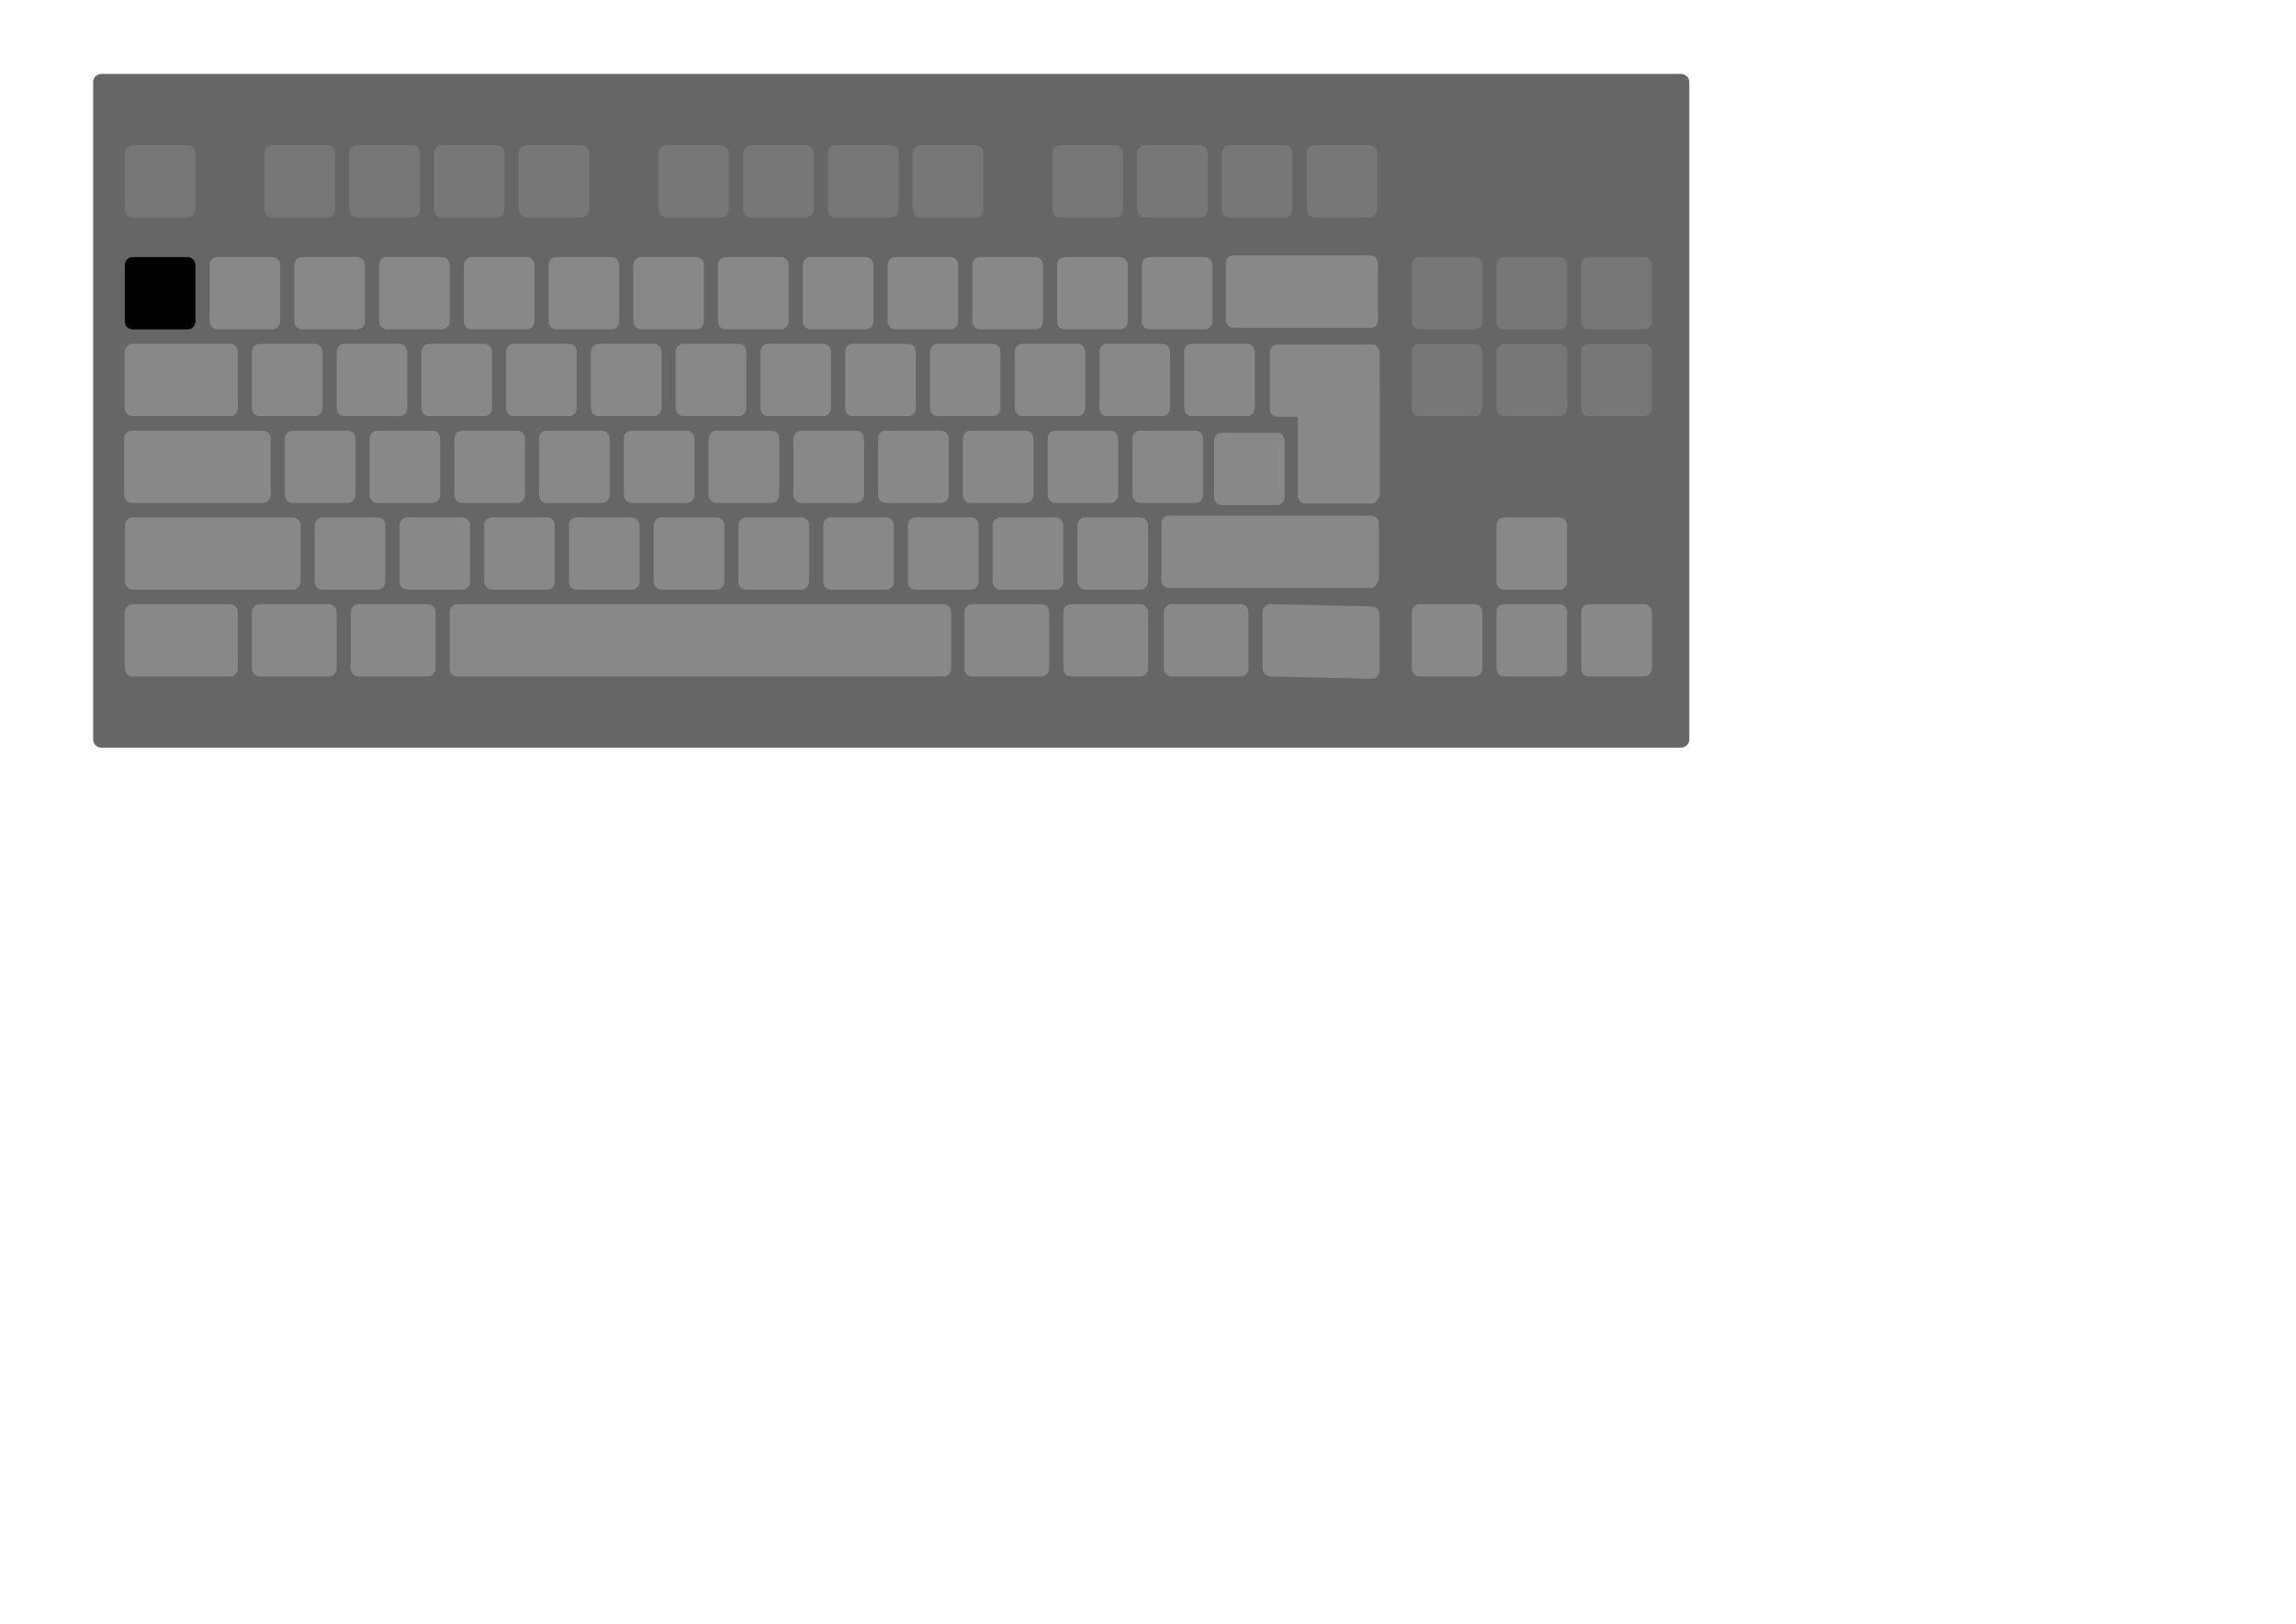 <?xml version="1.0" encoding="UTF-8" standalone="no"?>
<!-- Created with Inkscape (http://www.inkscape.org/) -->

<svg
   xmlns:dc="http://purl.org/dc/elements/1.1/"
   xmlns:cc="http://creativecommons.org/ns#"
   xmlns:rdf="http://www.w3.org/1999/02/22-rdf-syntax-ns#"
   xmlns:svg="http://www.w3.org/2000/svg"
   xmlns="http://www.w3.org/2000/svg"
   xmlns:sodipodi="http://sodipodi.sourceforge.net/DTD/sodipodi-0.dtd"
   xmlns:inkscape="http://www.inkscape.org/namespaces/inkscape"
   width="1052.362"
   height="744.094"
   id="svg2"
   version="1.1"
   inkscape:version="0.91 r13725"
   sodipodi:docname="Keyboard-Layout-A.svg"
   style="display:inline">
  <defs
     id="defs23822" />
  <sodipodi:namedview
     id="base"
     pagecolor="#ffffff"
     bordercolor="#666666"
     borderopacity="1.0"
     inkscape:pageopacity="0.0"
     inkscape:pageshadow="2"
     inkscape:zoom="0.87492245"
     inkscape:cx="254.50002"
     inkscape:cy="514.5777"
     inkscape:document-units="px"
     inkscape:current-layer="layer2"
     showgrid="false"
     inkscape:snap-bbox="true"
     inkscape:snap-nodes="false"
     inkscape:snap-global="false"
     showguides="true"
     inkscape:window-width="1366"
     inkscape:window-height="705"
     inkscape:window-x="-4"
     inkscape:window-y="-4"
     inkscape:window-maximized="1"
     inkscape:guide-bbox="true"
     inkscape:snap-to-guides="true"
     borderlayer="true"
     inkscape:snap-grids="false">
    <inkscape:grid
       empopacity="0.251"
       empcolor="#a500ff"
       spacingy="0.5px"
       spacingx="0.5px"
       snapvisiblegridlinesonly="true"
       enabled="true"
       visible="true"
       empspacing="2"
       id="grid2997"
       type="xygrid" />
    <sodipodi:guide
       position="817.415,274.357"
       orientation="1,0"
       id="guide21084" />
    <sodipodi:guide
       position="18.385,432.749"
       orientation="1,0"
       id="guide21365" />
    <sodipodi:guide
       position="632.628,514.903"
       orientation="1,0"
       id="guide23658" />
    <sodipodi:guide
       position="790.927,587.481"
       orientation="0,1"
       id="guide23660" />
  </sodipodi:namedview>
  <title
     id="title6676">Inkscape Keyboard Layout</title>
  <g
     style="display:inline"
     inkscape:label="Keyboard cut out"
     id="layer2"
     inkscape:groupmode="layer">
    <path
       style="color:#000000;display:inline;overflow:visible;visibility:visible;fill:#666666;fill-opacity:1;fill-rule:nonzero;stroke:none;stroke-width:1;marker:none;enable-background:accumulate"
       d="m 46.576,33.884 c -2.145,0 -3.865,1.642 -3.865,3.682 l 0,301.382 c 0,2.04 1.72,3.682 3.865,3.682 l 723.824,0 c 2.145,0 3.865,-1.642 3.865,-3.682 l 0,-301.382 c 0,-2.04 -1.72,-3.682 -3.865,-3.682 z"
       id="path19506"
       inkscape:connector-curvature="0" />
    <path
       style="color:#000000;display:inline;overflow:visible;visibility:visible;fill:#888888;fill-opacity:1;fill-rule:nonzero;stroke:none;stroke-width:1;marker:none;enable-background:accumulate"
       d="m 497.444,237.103 25.178,0 c 1.993,0 3.597,1.642 3.597,3.682 l 0,25.773 c 0,2.04 -1.604,3.682 -3.597,3.682 l -25.178,0 c -1.993,0 -3.597,-1.642 -3.597,-3.682 l 0,-25.773 c 0,-2.04 1.604,-3.682 3.597,-3.682 z"
       id="path21796"
       inkscape:connector-curvature="0" />
    <path
       style="color:#000000;display:inline;overflow:visible;visibility:visible;fill:#888888;fill-opacity:1;fill-rule:nonzero;stroke:none;stroke-width:1;marker:none;enable-background:accumulate"
       d="m 458.597,237.103 25.178,0 c 1.993,0 3.597,1.642 3.597,3.682 l 0,25.773 c 0,2.04 -1.604,3.682 -3.597,3.682 l -25.178,0 c -1.993,0 -3.597,-1.642 -3.597,-3.682 l 0,-25.773 c 0,-2.04 1.604,-3.682 3.597,-3.682 z"
       id="path21794"
       inkscape:connector-curvature="0" />
    <path
       style="color:#000000;display:inline;overflow:visible;visibility:visible;fill:#888888;fill-opacity:1;fill-rule:nonzero;stroke:none;stroke-width:1;marker:none;enable-background:accumulate"
       d="m 419.751,237.103 25.178,0 c 1.993,0 3.597,1.642 3.597,3.682 l 0,25.773 c 0,2.04 -1.604,3.682 -3.597,3.682 l -25.178,0 c -2.158,5.4e-4 -3.597,-1.472 -3.597,-3.682 l 0,-25.773 c -3e-5,-2.209 1.439,-3.681 3.597,-3.682 z"
       id="path21792"
       inkscape:connector-curvature="0" />
    <path
       style="color:#000000;display:inline;overflow:visible;visibility:visible;fill:#888888;fill-opacity:1;fill-rule:nonzero;stroke:none;stroke-width:1;marker:none;enable-background:accumulate"
       d="m 380.905,237.103 25.178,0 c 1.993,0 3.597,1.642 3.597,3.682 l 0,25.773 c 0,2.04 -1.604,3.682 -3.597,3.682 l -25.178,0 c -1.993,0 -3.597,-1.642 -3.597,-3.682 l 0,-25.773 c 0,-2.04 1.604,-3.682 3.597,-3.682 z"
       id="path21790"
       inkscape:connector-curvature="0" />
    <path
       style="color:#000000;display:inline;overflow:visible;visibility:visible;fill:#888888;fill-opacity:1;fill-rule:nonzero;stroke:none;stroke-width:1;marker:none;enable-background:accumulate"
       d="m 342.058,237.103 25.178,0 c 1.993,0 3.597,1.642 3.597,3.682 l 0,25.773 c 0,2.04 -1.604,3.682 -3.597,3.682 l -25.178,0 c -1.993,0 -3.597,-1.642 -3.597,-3.682 l 0,-25.773 c 0,-2.04 1.604,-3.682 3.597,-3.682 z"
       id="path21788"
       inkscape:connector-curvature="0" />
    <path
       style="color:#000000;display:inline;overflow:visible;visibility:visible;fill:#888888;fill-opacity:1;fill-rule:nonzero;stroke:none;stroke-width:1;marker:none;enable-background:accumulate"
       d="m 303.212,237.103 25.178,0 c 1.993,0 3.597,1.642 3.597,3.682 l 0,25.773 c 0,2.04 -1.604,3.682 -3.597,3.682 l -25.178,0 c -1.993,0 -3.597,-1.642 -3.597,-3.682 l 0,-25.773 c 0,-2.04 1.604,-3.682 3.597,-3.682 z"
       id="path21786"
       inkscape:connector-curvature="0" />
    <path
       style="color:#000000;display:inline;overflow:visible;visibility:visible;fill:#888888;fill-opacity:1;fill-rule:nonzero;stroke:none;stroke-width:1;marker:none;enable-background:accumulate"
       d="m 264.366,237.103 25.178,0 c 1.993,0 3.597,1.642 3.597,3.682 l 0,25.773 c 0,2.04 -1.604,3.682 -3.597,3.682 l -25.178,0 c -2.158,5.4e-4 -3.597,-1.472 -3.597,-3.682 l 0,-25.773 c -4e-5,-2.209 1.439,-3.681 3.597,-3.682 z"
       id="path21784"
       inkscape:connector-curvature="0" />
    <path
       style="color:#000000;display:inline;overflow:visible;visibility:visible;fill:#888888;fill-opacity:1;fill-rule:nonzero;stroke:none;stroke-width:1;marker:none;enable-background:accumulate"
       d="m 186.673,237.103 25.178,0 c 1.993,0 3.597,1.642 3.597,3.682 l 0,25.773 c 0,2.04 -1.604,3.682 -3.597,3.682 l -25.178,0 c -1.993,0 -3.597,-1.642 -3.597,-3.682 l 0,-25.773 c 0,-2.04 1.604,-3.682 3.597,-3.682 z"
       id="path21782"
       inkscape:connector-curvature="0" />
    <path
       style="color:#000000;display:inline;overflow:visible;visibility:visible;fill:#888888;fill-opacity:1;fill-rule:nonzero;stroke:none;stroke-width:1;marker:none;enable-background:accumulate"
       d="m 147.827,237.103 25.178,0 c 1.993,0 3.597,1.642 3.597,3.682 l 0,25.773 c 0,2.04 -1.604,3.682 -3.597,3.682 l -25.178,0 c -1.993,0 -3.597,-1.642 -3.597,-3.682 l 0,-25.773 c 0,-2.04 1.604,-3.682 3.597,-3.682 z"
       id="path21780"
       inkscape:connector-curvature="0" />
    <path
       style="color:#000000;display:inline;overflow:visible;visibility:visible;fill:#888888;fill-opacity:1;fill-rule:nonzero;stroke:none;stroke-width:1;marker:none;enable-background:accumulate"
       d="m 60.884,237.103 73.274,0 c 1.993,0 3.597,1.642 3.597,3.682 l 0,25.773 c 0,2.04 -1.604,3.682 -3.597,3.682 l -73.274,0 c -1.993,0 -3.597,-1.642 -3.597,-3.682 l 0,-25.773 c 0,-2.04 1.604,-3.682 3.597,-3.682 z"
       id="kbd_shift_left"
       inkscape:connector-curvature="0"
       inkscape:label="#path21778" />
    <path
       style="color:#000000;display:inline;overflow:visible;visibility:visible;fill:#888888;fill-opacity:1;fill-rule:nonzero;stroke:none;stroke-width:1;marker:none;enable-background:accumulate"
       d="m 225.519,237.103 25.178,0 c 1.993,0 3.597,1.642 3.597,3.682 l 0,25.773 c 0,2.04 -1.604,3.682 -3.597,3.682 l -25.178,0 c -1.993,0 -3.597,-1.642 -3.597,-3.682 l 0,-25.773 c 0,-2.04 1.604,-3.682 3.597,-3.682 z"
       id="path21776"
       inkscape:connector-curvature="0" />
    <path
       style="color:#000000;display:inline;overflow:visible;visibility:visible;fill:#888888;fill-opacity:1;fill-rule:nonzero;stroke:none;stroke-width:1;marker:none;enable-background:accumulate"
       d="m 522.622,197.34 25.178,0 c 1.993,0 3.597,1.642 3.597,3.682 l 0,25.773 c 0,2.04 -1.604,3.682 -3.597,3.682 l -25.178,0 c -1.993,0 -3.597,-1.642 -3.597,-3.682 l 0,-25.773 c 0,-2.04 1.604,-3.682 3.597,-3.682 z"
       id="path21772"
       inkscape:connector-curvature="0" />
    <path
       style="color:#000000;display:inline;overflow:visible;visibility:visible;fill:#888888;fill-opacity:1;fill-rule:nonzero;stroke:none;stroke-width:1;marker:none;enable-background:accumulate"
       d="m 483.776,197.34 25.178,0 c 1.993,0 3.597,1.642 3.597,3.682 l 0,25.773 c 0,2.04 -1.604,3.682 -3.597,3.682 l -25.178,0 c -1.993,0 -3.597,-1.642 -3.597,-3.682 l 0,-25.773 c 0,-2.04 1.604,-3.682 3.597,-3.682 z"
       id="path21770"
       inkscape:connector-curvature="0" />
    <path
       style="color:#000000;display:inline;overflow:visible;visibility:visible;fill:#888888;fill-opacity:1;fill-rule:nonzero;stroke:none;stroke-width:1;marker:none;enable-background:accumulate"
       d="m 444.929,197.34 25.178,0 c 1.993,0 3.597,1.642 3.597,3.682 l 0,25.773 c 0,2.04 -1.604,3.682 -3.597,3.682 l -25.178,0 c -1.993,0 -3.597,-1.642 -3.597,-3.682 l 0,-25.773 c 0,-2.04 1.604,-3.682 3.597,-3.682 z"
       id="path21768"
       inkscape:connector-curvature="0" />
    <path
       style="color:#000000;display:inline;overflow:visible;visibility:visible;fill:#888888;fill-opacity:1;fill-rule:nonzero;stroke:none;stroke-width:1;marker:none;enable-background:accumulate"
       d="m 406.083,197.34 25.178,0 c 1.993,0 3.597,1.642 3.597,3.682 l 0,25.773 c 0,2.04 -1.604,3.682 -3.597,3.682 l -25.178,0 c -2.158,5.3e-4 -3.597,-1.472 -3.597,-3.682 l 0,-25.773 c -3e-5,-2.209 1.439,-3.681 3.597,-3.682 z"
       id="path21766"
       inkscape:connector-curvature="0" />
    <path
       style="color:#000000;display:inline;overflow:visible;visibility:visible;fill:#888888;fill-opacity:1;fill-rule:nonzero;stroke:none;stroke-width:1;marker:none;enable-background:accumulate"
       d="m 367.237,197.34 25.178,0 c 1.993,0 3.597,1.642 3.597,3.682 l 0,25.773 c 0,2.04 -1.604,3.682 -3.597,3.682 l -25.178,0 c -1.993,0 -3.597,-1.642 -3.597,-3.682 l 0,-25.773 c 0,-2.04 1.604,-3.682 3.597,-3.682 z"
       id="path21764"
       inkscape:connector-curvature="0" />
    <path
       style="color:#000000;display:inline;overflow:visible;visibility:visible;fill:#888888;fill-opacity:1;fill-rule:nonzero;stroke:none;stroke-width:1;marker:none;enable-background:accumulate"
       d="m 328.39,197.34 25.178,0 c 1.993,0 3.597,1.642 3.597,3.682 l 0,25.773 c 0,2.04 -1.604,3.682 -3.597,3.682 l -25.178,0 c -1.993,0 -3.597,-1.642 -3.597,-3.682 l 0,-25.773 c 0,-2.04 1.604,-3.682 3.597,-3.682 z"
       id="path21762"
       inkscape:connector-curvature="0" />
    <path
       style="color:#000000;display:inline;overflow:visible;visibility:visible;fill:#888888;fill-opacity:1;fill-rule:nonzero;stroke:none;stroke-width:1;marker:none;enable-background:accumulate"
       d="m 289.544,197.34 25.178,0 c 1.993,0 3.597,1.642 3.597,3.682 l 0,25.773 c 0,2.04 -1.604,3.682 -3.597,3.682 l -25.178,0 c -1.993,0 -3.597,-1.642 -3.597,-3.682 l 0,-25.773 c 0,-2.04 1.604,-3.682 3.597,-3.682 z"
       id="path21760"
       inkscape:connector-curvature="0" />
    <path
       style="color:#000000;display:inline;overflow:visible;visibility:visible;fill:#888888;fill-opacity:1;fill-rule:nonzero;stroke:none;stroke-width:1;marker:none;enable-background:accumulate"
       d="m 250.697,197.34 25.178,0 c 1.993,0 3.597,1.642 3.597,3.682 l 0,25.773 c 0,2.04 -1.604,3.682 -3.597,3.682 l -25.178,0 c -2.158,5.3e-4 -3.597,-1.472 -3.597,-3.682 l 0,-25.773 c 0,-2.209 1.439,-3.681 3.597,-3.682 z"
       id="path21758"
       inkscape:connector-curvature="0" />
    <path
       style="color:#000000;display:inline;overflow:visible;visibility:visible;fill:#888888;fill-opacity:1;fill-rule:nonzero;stroke:none;stroke-width:1;marker:none;enable-background:accumulate"
       d="m 211.851,197.34 25.178,0 c 1.993,0 3.597,1.642 3.597,3.682 l 0,25.773 c 0,2.04 -1.604,3.682 -3.597,3.682 l -25.178,0 c -1.993,0 -3.597,-1.642 -3.597,-3.682 l 0,-25.773 c 0,-2.04 1.604,-3.682 3.597,-3.682 z"
       id="path21756"
       inkscape:connector-curvature="0" />
    <path
       style="color:#000000;display:inline;overflow:visible;visibility:visible;fill:#888888;fill-opacity:1;fill-rule:nonzero;stroke:none;stroke-width:1;marker:none;enable-background:accumulate"
       d="m 173.005,197.34 25.178,0 c 1.993,0 3.597,1.642 3.597,3.682 l 0,25.773 c 0,2.04 -1.604,3.682 -3.597,3.682 l -25.178,0 c -1.993,0 -3.597,-1.642 -3.597,-3.682 l 0,-25.773 c 0,-2.04 1.604,-3.682 3.597,-3.682 z"
       id="path21754"
       inkscape:connector-curvature="0" />
    <path
       style="color:#000000;display:inline;overflow:visible;visibility:visible;fill:#888888;fill-opacity:1;fill-rule:nonzero;stroke:none;stroke-width:1;marker:none;enable-background:accumulate"
       d="m 134.158,197.34 25.178,0 c 1.993,0 3.597,1.642 3.597,3.682 l 0,25.773 c 0,2.04 -1.604,3.682 -3.597,3.682 l -25.178,0 c -1.993,0 -3.597,-1.642 -3.597,-3.682 l 0,-25.773 c 0,-2.04 1.604,-3.682 3.597,-3.682 z"
       id="path21752"
       inkscape:connector-curvature="0" />
    <path
       style="color:#000000;display:inline;overflow:visible;visibility:visible;fill:#888888;fill-opacity:1;fill-rule:nonzero;stroke:none;stroke-width:1;marker:none;enable-background:accumulate"
       d="m 60.535,197.34 59.955,0 c 1.993,0 3.597,1.642 3.597,3.682 l 0,25.773 c 0,2.04 -1.604,3.682 -3.597,3.682 l -59.955,0 c -1.993,0 -3.597,-1.642 -3.597,-3.682 l 0,-25.773 c 0,-2.04 1.604,-3.682 3.597,-3.682 z"
       id="path21750"
       inkscape:connector-curvature="0" />
    <path
       style="color:#000000;display:inline;overflow:visible;visibility:visible;fill:#777777;fill-opacity:1;fill-rule:nonzero;stroke:none;stroke-width:1;marker:none;enable-background:accumulate"
       d="m 60.782,66.543 25.178,0 c 1.993,0 3.597,1.642 3.597,3.682 l 0,25.773 c 0,2.04 -1.604,3.682 -3.597,3.682 l -25.178,0 c -1.993,0 -3.597,-1.642 -3.597,-3.682 l 0,-25.773 c 0,-2.04 1.604,-3.682 3.597,-3.682 z"
       id="path21748"
       inkscape:connector-curvature="0" />
    <path
       style="color:#000000;display:inline;overflow:visible;visibility:visible;fill:#777777;fill-opacity:1;fill-rule:nonzero;stroke:none;stroke-width:1;marker:none;enable-background:accumulate"
       d="m 602.473,66.543 25.178,0 c 1.993,0 3.597,1.642 3.597,3.682 l 0,25.773 c 0,2.04 -1.604,3.682 -3.597,3.682 l -25.178,0 c -2.128,-0.139 -3.446,-1.638 -3.597,-3.682 l 0,-25.773 c 0.127,-2.187 1.613,-3.533 3.597,-3.682 z"
       id="path21746"
       inkscape:connector-curvature="0" />
    <path
       style="color:#000000;display:inline;overflow:visible;visibility:visible;fill:#777777;fill-opacity:1;fill-rule:nonzero;stroke:none;stroke-width:1;marker:none;enable-background:accumulate"
       d="m 563.626,66.543 25.178,0 c 1.993,0 3.597,1.642 3.597,3.682 l 0,25.773 c 0,2.04 -1.604,3.682 -3.597,3.682 l -25.178,0 c -1.993,0 -3.597,-1.642 -3.597,-3.682 l 0,-25.773 c 0,-2.04 1.604,-3.682 3.597,-3.682 z"
       id="path21744"
       inkscape:connector-curvature="0" />
    <path
       style="color:#000000;display:inline;overflow:visible;visibility:visible;fill:#777777;fill-opacity:1;fill-rule:nonzero;stroke:none;stroke-width:1;marker:none;enable-background:accumulate"
       d="m 524.78,66.543 25.178,0 c 1.993,0 3.597,1.642 3.597,3.682 l 0,25.773 c 0,2.04 -1.604,3.682 -3.597,3.682 l -25.178,0 c -1.993,0 -3.597,-1.642 -3.597,-3.682 l 0,-25.773 c 0,-2.04 1.604,-3.682 3.597,-3.682 z"
       id="path21742"
       inkscape:connector-curvature="0" />
    <path
       style="color:#000000;display:inline;overflow:visible;visibility:visible;fill:#777777;fill-opacity:1;fill-rule:nonzero;stroke:none;stroke-width:1;marker:none;enable-background:accumulate"
       d="m 485.934,66.543 25.178,0 c 1.993,0 3.597,1.642 3.597,3.682 l 0,25.773 c 0,2.04 -1.604,3.682 -3.597,3.682 l -25.178,0 c -1.993,0 -3.597,-1.642 -3.597,-3.682 l 0,-25.773 c 0,-2.04 1.604,-3.682 3.597,-3.682 z"
       id="path21740"
       inkscape:connector-curvature="0" />
    <path
       style="color:#000000;display:inline;overflow:visible;visibility:visible;fill:#777777;fill-opacity:1;fill-rule:nonzero;stroke:none;stroke-width:1;marker:none;enable-background:accumulate"
       d="m 421.909,66.543 25.178,0 c 1.993,0 3.597,1.642 3.597,3.682 l 0,25.773 c 0,2.04 -1.604,3.682 -3.597,3.682 l -25.178,0 c -1.993,0 -3.597,-1.642 -3.597,-3.682 l 0,-25.773 c 0,-2.04 1.604,-3.682 3.597,-3.682 z"
       id="path21738"
       inkscape:connector-curvature="0" />
    <path
       style="color:#000000;display:inline;overflow:visible;visibility:visible;fill:#777777;fill-opacity:1;fill-rule:nonzero;stroke:none;stroke-width:1;marker:none;enable-background:accumulate"
       d="m 383.063,66.543 25.178,0 c 1.993,0 3.597,1.642 3.597,3.682 l 0,25.773 c 0,2.04 -1.604,3.682 -3.597,3.682 l -25.178,0 c -1.993,0 -3.597,-1.642 -3.597,-3.682 l 0,-25.773 c 0,-2.04 1.604,-3.682 3.597,-3.682 z"
       id="path21736"
       inkscape:connector-curvature="0" />
    <path
       style="color:#000000;display:inline;overflow:visible;visibility:visible;fill:#777777;fill-opacity:1;fill-rule:nonzero;stroke:none;stroke-width:1;marker:none;enable-background:accumulate"
       d="m 344.216,66.543 25.178,0 c 1.993,0 3.597,1.642 3.597,3.682 l 0,25.773 c 0,2.04 -1.604,3.682 -3.597,3.682 l -25.178,0 c -1.993,0 -3.597,-1.642 -3.597,-3.682 l 0,-25.773 c 0,-2.04 1.604,-3.682 3.597,-3.682 z"
       id="path21734"
       inkscape:connector-curvature="0" />
    <path
       style="color:#000000;display:inline;overflow:visible;visibility:visible;fill:#777777;fill-opacity:1;fill-rule:nonzero;stroke:none;stroke-width:1;marker:none;enable-background:accumulate"
       d="m 305.37,66.543 25.178,0 c 1.993,0 3.597,1.642 3.597,3.682 l 0,25.773 c 0,2.04 -1.604,3.682 -3.597,3.682 l -25.178,0 c -1.993,0 -3.597,-1.642 -3.597,-3.682 l 0,-25.773 c 0,-2.04 1.604,-3.682 3.597,-3.682 z"
       id="path21732"
       inkscape:connector-curvature="0" />
    <path
       style="color:#000000;display:inline;overflow:visible;visibility:visible;fill:#777777;fill-opacity:1;fill-rule:nonzero;stroke:none;stroke-width:1;marker:none;enable-background:accumulate"
       d="m 241.346,66.543 25.178,0 c 1.993,0 3.597,1.642 3.597,3.682 l 0,25.773 c 0,2.04 -1.604,3.682 -3.597,3.682 l -25.178,0 c -1.993,0 -3.597,-1.642 -3.597,-3.682 l 0,-25.773 c 0,-2.04 1.604,-3.682 3.597,-3.682 z"
       id="path21730"
       inkscape:connector-curvature="0" />
    <path
       style="color:#000000;display:inline;overflow:visible;visibility:visible;fill:#777777;fill-opacity:1;fill-rule:nonzero;stroke:none;stroke-width:1;marker:none;enable-background:accumulate"
       d="m 202.499,66.543 25.178,0 c 1.993,0 3.597,1.642 3.597,3.682 l 0,25.773 c 0,2.04 -1.604,3.682 -3.597,3.682 l -25.178,0 c -1.993,0 -3.597,-1.642 -3.597,-3.682 l 0,-25.773 c 0,-2.04 1.604,-3.682 3.597,-3.682 z"
       id="path21728"
       inkscape:connector-curvature="0" />
    <path
       style="color:#000000;display:inline;overflow:visible;visibility:visible;fill:#777777;fill-opacity:1;fill-rule:nonzero;stroke:none;stroke-width:1;marker:none;enable-background:accumulate"
       d="m 163.653,66.543 25.178,0 c 1.993,0 3.597,1.642 3.597,3.682 l 0,25.773 c 0,2.04 -1.604,3.682 -3.597,3.682 l -25.178,0 c -1.993,0 -3.597,-1.642 -3.597,-3.682 l 0,-25.773 c 0,-2.04 1.604,-3.682 3.597,-3.682 z"
       id="path21726"
       inkscape:connector-curvature="0" />
    <path
       style="color:#000000;display:inline;overflow:visible;visibility:visible;fill:#777777;fill-opacity:1;fill-rule:nonzero;stroke:none;stroke-width:1;marker:none;enable-background:accumulate"
       d="m 124.807,66.543 25.178,0 c 1.993,0 3.597,1.642 3.597,3.682 l 0,25.773 c 0,2.04 -1.604,3.682 -3.597,3.682 l -25.178,0 c -1.993,0 -3.597,-1.642 -3.597,-3.682 l 0,-25.773 c 0,-2.04 1.604,-3.682 3.597,-3.682 z"
       id="path21724"
       inkscape:connector-curvature="0" />
    <path
       style="color:#000000;display:inline;overflow:visible;visibility:visible;fill:#888888;fill-opacity:1;fill-rule:nonzero;stroke:none;stroke-width:1;marker:none;enable-background:accumulate"
       d="m 728.364,276.866 25.178,0 c 1.993,0 3.597,1.642 3.597,3.682 l 0,25.773 c 0,2.04 -1.604,3.682 -3.597,3.682 l -25.178,0 c -2.158,5.5e-4 -3.597,-1.472 -3.597,-3.682 l 0,-25.773 c 0,-2.209 1.439,-3.681 3.597,-3.682 z"
       id="path21722"
       inkscape:connector-curvature="0" />
    <path
       style="color:#000000;display:inline;overflow:visible;visibility:visible;fill:#888888;fill-opacity:1;fill-rule:nonzero;stroke:none;stroke-width:1;marker:none;enable-background:accumulate"
       d="m 689.517,276.866 25.178,0 c 1.993,0 3.597,1.642 3.597,3.682 l 0,25.773 c 0,2.04 -1.604,3.682 -3.597,3.682 l -25.178,0 c -2.158,5.5e-4 -3.597,-1.472 -3.597,-3.682 l 0,-25.773 c -3e-5,-2.209 1.439,-3.681 3.597,-3.682 z"
       id="path21720"
       inkscape:connector-curvature="0" />
    <path
       style="color:#000000;display:inline;overflow:visible;visibility:visible;fill:#888888;fill-opacity:1;fill-rule:nonzero;stroke:none;stroke-width:1;marker:none;enable-background:accumulate"
       d="m 650.671,276.866 25.178,0 c 1.993,0 3.597,1.642 3.597,3.682 l 0,25.773 c 0,2.04 -1.604,3.682 -3.597,3.682 l -25.178,0 c -1.993,0 -3.597,-1.642 -3.597,-3.682 l 0,-25.773 c 0,-2.04 1.604,-3.682 3.597,-3.682 z"
       id="path21718"
       inkscape:connector-curvature="0" />
    <path
       style="color:#000000;display:inline;overflow:visible;visibility:visible;fill:#888888;fill-opacity:1;fill-rule:nonzero;stroke:none;stroke-width:1;marker:none;enable-background:accumulate"
       d="m 582.33,276.866 46.359,1.041 c 1.992,0.045 3.597,1.642 3.597,3.682 l 0,25.773 c 0,2.04 -1.605,3.727 -3.597,3.682 l -46.359,-1.041 c -1.992,-0.045 -3.597,-1.642 -3.597,-3.682 l 0,-25.773 c 0,-2.04 1.605,-3.727 3.597,-3.682 z"
       id="path21716"
       inkscape:connector-curvature="0" />
    <path
       style="color:#000000;display:inline;overflow:visible;visibility:visible;fill:#888888;fill-opacity:1;fill-rule:nonzero;stroke:none;stroke-width:1;marker:none;enable-background:accumulate"
       d="m 537.009,276.866 31.653,0 c 1.993,0 3.597,1.642 3.597,3.682 l 0,25.773 c 0,2.04 -1.604,3.682 -3.597,3.682 l -31.653,0 c -1.993,0 -3.597,-1.642 -3.597,-3.682 l 0,-25.773 c 0,-2.04 1.604,-3.682 3.597,-3.682 z"
       id="path21714"
       inkscape:connector-curvature="0" />
    <path
       style="color:#000000;display:inline;overflow:visible;visibility:visible;fill:#888888;fill-opacity:1;fill-rule:nonzero;stroke:none;stroke-width:1;marker:none;enable-background:accumulate"
       d="m 490.969,276.866 31.653,0 c 1.993,0 3.597,1.642 3.597,3.682 l 0,25.773 c 0,2.04 -1.604,3.682 -3.597,3.682 l -31.653,0 c -1.993,0 -3.597,-1.642 -3.597,-3.682 l 0,-25.773 c 0,-2.04 1.604,-3.682 3.597,-3.682 z"
       id="path21712"
       inkscape:connector-curvature="0" />
    <path
       style="color:#000000;display:inline;overflow:visible;visibility:visible;fill:#888888;fill-opacity:1;fill-rule:nonzero;stroke:none;stroke-width:1;marker:none;enable-background:accumulate"
       d="m 445.649,276.866 31.653,0 c 1.993,0 3.597,1.642 3.597,3.682 l 0,25.773 c 0,2.04 -1.604,3.682 -3.597,3.682 l -31.653,0 c -1.993,0 -3.597,-1.642 -3.597,-3.682 l 0,-25.773 c 0,-2.04 1.604,-3.682 3.597,-3.682 z"
       id="path21710"
       inkscape:connector-curvature="0" />
    <path
       style="color:#000000;display:inline;overflow:visible;visibility:visible;fill:#888888;fill-opacity:1;fill-rule:nonzero;stroke:none;stroke-width:1;marker:none;enable-background:accumulate"
       d="m 209.693,276.866 222.694,0 c 1.993,0 3.597,1.642 3.597,3.682 l 0,25.773 c 0,2.04 -1.604,3.682 -3.597,3.682 l -222.694,0 c -1.993,0 -3.597,-1.642 -3.597,-3.682 l 0,-25.773 c 0,-2.04 1.604,-3.682 3.597,-3.682 z"
       id="path21708"
       inkscape:connector-curvature="0" />
    <path
       style="color:#000000;display:inline;overflow:visible;visibility:visible;fill:#888888;fill-opacity:1;fill-rule:nonzero;stroke:none;stroke-width:1;marker:none;enable-background:accumulate"
       d="m 164.372,276.866 31.653,0 c 1.993,0 3.597,1.642 3.597,3.682 l 0,25.773 c 0,2.04 -1.604,3.682 -3.597,3.682 l -31.653,0 c -1.993,0 -3.597,-1.642 -3.597,-3.682 l 0,-25.773 c 0,-2.04 1.604,-3.682 3.597,-3.682 z"
       id="path21706"
       inkscape:connector-curvature="0" />
    <path
       style="color:#000000;display:inline;overflow:visible;visibility:visible;fill:#888888;fill-opacity:1;fill-rule:nonzero;stroke:none;stroke-width:1;marker:none;enable-background:accumulate"
       d="m 119.052,276.866 31.653,0 c 1.993,0 3.597,1.642 3.597,3.682 l 0,25.773 c 0,2.04 -1.604,3.682 -3.597,3.682 l -31.653,0 c -1.993,0 -3.597,-1.642 -3.597,-3.682 l 0,-25.773 c 0,-2.04 1.604,-3.682 3.597,-3.682 z"
       id="path21704"
       inkscape:connector-curvature="0" />
    <path
       style="color:#000000;display:inline;overflow:visible;visibility:visible;fill:#888888;fill-opacity:1;fill-rule:nonzero;stroke:none;stroke-width:1;marker:none;enable-background:accumulate"
       d="m 60.782,276.866 44.601,0 c 1.993,0 3.597,1.642 3.597,3.682 l 0,25.773 c 0,2.04 -1.604,3.682 -3.597,3.682 l -44.601,0 c -1.993,0 -3.597,-1.642 -3.597,-3.682 l 0,-25.773 c 0,-2.04 1.604,-3.682 3.597,-3.682 z"
       id="path21702"
       inkscape:connector-curvature="0" />
    <path
       style="color:#000000;display:inline;overflow:visible;visibility:visible;fill:#888888;fill-opacity:1;fill-rule:nonzero;stroke:none;stroke-width:1;marker:none;enable-background:accumulate"
       d="m 689.517,237.103 25.178,0 c 1.993,0 3.597,1.642 3.597,3.682 l 0,25.773 c 0,2.04 -1.604,3.682 -3.597,3.682 l -25.178,0 c -2.158,5.4e-4 -3.597,-1.472 -3.597,-3.682 l 0,-25.773 c 0,-2.209 1.439,-3.681 3.597,-3.682 z"
       id="path21700"
       inkscape:connector-curvature="0" />
    <path
       style="color:#000000;display:inline;overflow:visible;visibility:visible;fill:#777777;fill-opacity:1;fill-rule:nonzero;stroke:none;stroke-width:1;marker:none;enable-background:accumulate"
       d="m 728.364,157.576 25.178,0 c 1.993,0 3.597,1.642 3.597,3.682 l 0,25.773 c 0,2.04 -1.604,3.682 -3.597,3.682 l -25.178,0 c -2.158,5.4e-4 -3.597,-1.472 -3.597,-3.682 l 0,-25.773 c 0,-2.209 1.439,-3.681 3.597,-3.682 z"
       id="path21698"
       inkscape:connector-curvature="0" />
    <path
       style="color:#000000;display:inline;overflow:visible;visibility:visible;fill:#777777;fill-opacity:1;fill-rule:nonzero;stroke:none;stroke-width:1;marker:none;enable-background:accumulate"
       d="m 689.517,157.576 25.178,0 c 1.993,0 3.597,1.642 3.597,3.682 l 0,25.773 c 0,2.04 -1.604,3.682 -3.597,3.682 l -25.178,0 c -2.158,5.4e-4 -3.597,-1.472 -3.597,-3.682 l 0,-25.773 c -3e-5,-2.209 2.007,-3.64 3.597,-3.682 z"
       id="path21696"
       inkscape:connector-curvature="0" />
    <path
       style="color:#000000;display:inline;overflow:visible;visibility:visible;fill:#777777;fill-opacity:1;fill-rule:nonzero;stroke:none;stroke-width:1;marker:none;enable-background:accumulate"
       d="m 650.671,157.576 25.178,0 c 1.993,0 3.597,1.642 3.597,3.682 l 0,25.773 c 0,2.04 -1.604,3.682 -3.597,3.682 l -25.178,0 c -1.993,0 -3.597,-1.642 -3.597,-3.682 l 0,-25.773 c 0,-2.04 1.604,-3.682 3.597,-3.682 z"
       id="path21694"
       inkscape:connector-curvature="0" />
    <path
       style="color:#000000;display:inline;overflow:visible;visibility:visible;fill:#888888;fill-opacity:1;fill-rule:nonzero;stroke:none;stroke-width:1;marker:none;enable-background:accumulate"
       d="m 546.361,157.576 25.178,0 c 1.993,0 3.597,1.642 3.597,3.682 l 0,25.773 c 0,2.04 -1.604,3.682 -3.597,3.682 l -25.178,0 c -2.158,5.4e-4 -3.597,-1.472 -3.597,-3.682 l 0,-25.773 c 0,-2.209 1.439,-3.681 3.597,-3.682 z"
       id="path21690"
       inkscape:connector-curvature="0" />
    <path
       style="color:#000000;display:inline;overflow:visible;visibility:visible;fill:#888888;fill-opacity:1;fill-rule:nonzero;stroke:none;stroke-width:1;marker:none;enable-background:accumulate"
       d="m 507.515,157.576 25.178,0 c 1.993,0 3.597,1.642 3.597,3.682 l 0,25.773 c 0,2.04 -1.604,3.682 -3.597,3.682 l -25.178,0 c -1.993,0 -3.597,-1.642 -3.597,-3.682 l 0,-25.773 c 0,-2.04 1.604,-3.682 3.597,-3.682 z"
       id="path21688"
       inkscape:connector-curvature="0" />
    <path
       style="color:#000000;display:inline;overflow:visible;visibility:visible;fill:#888888;fill-opacity:1;fill-rule:nonzero;stroke:none;stroke-width:1;marker:none;enable-background:accumulate"
       d="m 468.669,157.576 25.178,0 c 1.993,0 3.597,1.642 3.597,3.682 l 0,25.773 c 0,2.04 -1.604,3.682 -3.597,3.682 l -25.178,0 c -1.993,0 -3.597,-1.642 -3.597,-3.682 l 0,-25.773 c 0,-2.04 1.604,-3.682 3.597,-3.682 z"
       id="path21686"
       inkscape:connector-curvature="0" />
    <path
       style="color:#000000;display:inline;overflow:visible;visibility:visible;fill:#888888;fill-opacity:1;fill-rule:nonzero;stroke:none;stroke-width:1;marker:none;enable-background:accumulate"
       d="m 429.822,157.576 25.178,0 c 1.993,0 3.597,1.642 3.597,3.682 l 0,25.773 c 0,2.04 -1.604,3.682 -3.597,3.682 l -25.178,0 c -1.993,0 -3.597,-1.642 -3.597,-3.682 l 0,-25.773 c 0,-2.04 1.604,-3.682 3.597,-3.682 z"
       id="path21684"
       inkscape:connector-curvature="0" />
    <path
       style="color:#000000;display:inline;overflow:visible;visibility:visible;fill:#888888;fill-opacity:1;fill-rule:nonzero;stroke:none;stroke-width:1;marker:none;enable-background:accumulate"
       d="m 390.976,157.576 25.178,0 c 1.993,0 3.597,1.642 3.597,3.682 l 0,25.773 c 0,2.04 -1.604,3.682 -3.597,3.682 l -25.178,0 c -2.046,-0.037 -3.597,-1.472 -3.597,-3.682 l 0,-25.773 c -3e-5,-2.209 1.439,-3.681 3.597,-3.682 z"
       id="path21682"
       inkscape:connector-curvature="0" />
    <path
       style="color:#000000;display:inline;overflow:visible;visibility:visible;fill:#888888;fill-opacity:1;fill-rule:nonzero;stroke:none;stroke-width:1;marker:none;enable-background:accumulate"
       d="m 352.13,157.576 25.178,0 c 1.993,0 3.597,1.642 3.597,3.682 l 0,25.773 c 0,2.04 -1.604,3.682 -3.597,3.682 l -25.178,0 c -1.993,0 -3.597,-1.642 -3.597,-3.682 l 0,-25.773 c 0,-2.04 1.604,-3.682 3.597,-3.682 z"
       id="path21680"
       inkscape:connector-curvature="0" />
    <path
       style="color:#000000;display:inline;overflow:visible;visibility:visible;fill:#888888;fill-opacity:1;fill-rule:nonzero;stroke:none;stroke-width:1;marker:none;enable-background:accumulate"
       d="m 313.283,157.576 25.178,0 c 1.993,0 3.597,1.642 3.597,3.682 l 0,25.773 c 0,2.04 -1.604,3.682 -3.597,3.682 l -25.178,0 c -1.993,0 -3.597,-1.642 -3.597,-3.682 l 0,-25.773 c 0,-2.04 1.604,-3.682 3.597,-3.682 z"
       id="path21678"
       inkscape:connector-curvature="0" />
    <path
       style="color:#000000;display:inline;overflow:visible;visibility:visible;fill:#888888;fill-opacity:1;fill-rule:nonzero;stroke:none;stroke-width:1;marker:none;enable-background:accumulate"
       d="m 274.437,157.576 25.178,0 c 1.993,0 3.597,1.642 3.597,3.682 l 0,25.773 c 0,2.04 -1.604,3.682 -3.597,3.682 l -25.178,0 c -1.993,0 -3.597,-1.642 -3.597,-3.682 l 0,-25.773 c 0,-2.04 1.604,-3.682 3.597,-3.682 z"
       id="path21676"
       inkscape:connector-curvature="0" />
    <path
       style="color:#000000;display:inline;overflow:visible;visibility:visible;fill:#888888;fill-opacity:1;fill-rule:nonzero;stroke:none;stroke-width:1;marker:none;enable-background:accumulate"
       d="m 235.591,157.576 25.178,0 c 1.993,0 3.597,1.642 3.597,3.682 l 0,25.773 c 0,2.04 -1.604,3.682 -3.597,3.682 l -25.178,0 c -2.158,5.4e-4 -3.597,-1.472 -3.597,-3.682 l 0,-25.773 c -4e-5,-2.209 1.439,-3.681 3.597,-3.682 z"
       id="path21674"
       inkscape:connector-curvature="0" />
    <path
       style="color:#000000;display:inline;overflow:visible;visibility:visible;fill:#888888;fill-opacity:1;fill-rule:nonzero;stroke:none;stroke-width:1;marker:none;enable-background:accumulate"
       d="m 196.744,157.576 25.178,0 c 1.993,0 3.597,1.642 3.597,3.682 l 0,25.773 c 0,2.04 -1.604,3.682 -3.597,3.682 l -25.178,0 c -1.993,0 -3.597,-1.642 -3.597,-3.682 l 0,-25.773 c 0,-2.04 1.604,-3.682 3.597,-3.682 z"
       id="path21672"
       inkscape:connector-curvature="0" />
    <path
       style="color:#000000;display:inline;overflow:visible;visibility:visible;fill:#888888;fill-opacity:1;fill-rule:nonzero;stroke:none;stroke-width:1;marker:none;enable-background:accumulate"
       d="m 157.898,157.576 25.178,0 c 1.993,0 3.597,1.642 3.597,3.682 l 0,25.773 c 0,2.04 -1.604,3.682 -3.597,3.682 l -25.178,0 c -1.993,0 -3.597,-1.642 -3.597,-3.682 l 0,-25.773 c 0,-2.04 1.604,-3.682 3.597,-3.682 z"
       id="path21670"
       inkscape:connector-curvature="0" />
    <path
       style="color:#000000;display:inline;overflow:visible;visibility:visible;fill:#888888;fill-opacity:1;fill-rule:nonzero;stroke:none;stroke-width:1;marker:none;enable-background:accumulate"
       d="m 119.052,157.576 25.178,0 c 1.993,0 3.597,1.642 3.597,3.682 l 0,25.773 c 0,2.04 -1.604,3.682 -3.597,3.682 l -25.178,0 c -1.993,0 -3.597,-1.642 -3.597,-3.682 l 0,-25.773 c 0,-2.04 1.604,-3.682 3.597,-3.682 z"
       id="path21668"
       inkscape:connector-curvature="0" />
    <path
       style="color:#000000;display:inline;overflow:visible;visibility:visible;fill:#888888;fill-opacity:1;fill-rule:nonzero;stroke:none;stroke-width:1;marker:none;enable-background:accumulate"
       d="m 60.782,157.576 44.601,0 c 1.993,0 3.597,1.642 3.597,3.682 l 0,25.773 c 0,2.04 -1.604,3.682 -3.597,3.682 l -44.601,0 c -1.993,0 -3.597,-1.642 -3.597,-3.682 l 0,-25.773 c 0,-2.04 1.604,-3.682 3.597,-3.682 z"
       id="path21666"
       inkscape:connector-curvature="0" />
    <path
       style="color:#000000;display:inline;overflow:visible;visibility:visible;fill:#777777;fill-opacity:1;fill-rule:nonzero;stroke:none;stroke-width:1;marker:none;enable-background:accumulate"
       d="m 728.364,117.813 25.178,0 c 1.993,0 3.597,1.642 3.597,3.682 l 0,25.773 c 0,2.04 -1.604,3.682 -3.597,3.682 l -25.178,0 c -2.158,5.3e-4 -3.597,-1.472 -3.597,-3.682 l 0,-25.773 c 0,-2.209 1.439,-3.681 3.597,-3.682 z"
       id="path21664"
       inkscape:connector-curvature="0" />
    <path
       style="color:#000000;display:inline;overflow:visible;visibility:visible;fill:#777777;fill-opacity:1;fill-rule:nonzero;stroke:none;stroke-width:1;marker:none;enable-background:accumulate"
       d="m 689.517,117.813 25.178,0 c 1.993,0 3.597,1.642 3.597,3.682 l 0,25.773 c 0,2.04 -1.604,3.682 -3.597,3.682 l -25.178,0 c -2.158,5.3e-4 -3.597,-1.472 -3.597,-3.682 l 0,-25.773 c -3e-5,-2.209 1.439,-3.681 3.597,-3.682 z"
       id="path21662"
       inkscape:connector-curvature="0" />
    <path
       style="color:#000000;display:inline;overflow:visible;visibility:visible;fill:#777777;fill-opacity:1;fill-rule:nonzero;stroke:none;stroke-width:1;marker:none;enable-background:accumulate"
       d="m 650.671,117.813 25.178,0 c 1.993,0 3.597,1.642 3.597,3.682 l 0,25.773 c 0,2.04 -1.604,3.682 -3.597,3.682 l -25.178,0 c -1.993,0 -3.597,-1.642 -3.597,-3.682 l 0,-25.773 c 0,-2.04 1.604,-3.682 3.597,-3.682 z"
       id="path21660"
       inkscape:connector-curvature="0" />
    <path
       style="color:#000000;display:inline;overflow:visible;visibility:visible;fill:#888888;fill-opacity:1;fill-rule:nonzero;stroke:none;stroke-width:1;marker:none;enable-background:accumulate"
       d="m 526.961,117.813 25.178,0 c 1.993,0 3.597,1.642 3.597,3.682 l 0,25.773 c 0,2.04 -1.604,3.682 -3.597,3.682 l -25.178,0 c -2.158,5.3e-4 -3.597,-1.472 -3.597,-3.682 l 0,-25.773 c 0,-2.209 1.439,-3.681 3.597,-3.682 z"
       id="path21656"
       inkscape:connector-curvature="0" />
    <path
       style="color:#000000;display:inline;overflow:visible;visibility:visible;fill:#888888;fill-opacity:1;fill-rule:nonzero;stroke:none;stroke-width:1;marker:none;enable-background:accumulate"
       d="m 488.114,117.813 25.178,0 c 1.993,0 3.597,1.642 3.597,3.682 l 0,25.773 c 0,2.04 -1.604,3.682 -3.597,3.682 l -25.178,0 c -2.158,5.3e-4 -3.597,-1.472 -3.597,-3.682 l 0,-25.773 c -3e-5,-2.209 1.439,-3.681 3.597,-3.682 z"
       id="path21654"
       inkscape:connector-curvature="0" />
    <path
       style="color:#000000;display:inline;overflow:visible;visibility:visible;fill:#888888;fill-opacity:1;fill-rule:nonzero;stroke:none;stroke-width:1;marker:none;enable-background:accumulate"
       d="m 449.268,117.813 25.178,0 c 1.993,0 3.597,1.642 3.597,3.682 l 0,25.773 c 0,2.04 -1.604,3.682 -3.597,3.682 l -25.178,0 c -1.993,0 -3.597,-1.642 -3.597,-3.682 l 0,-25.773 c 0,-2.04 1.604,-3.682 3.597,-3.682 z"
       id="path21652"
       inkscape:connector-curvature="0" />
    <path
       style="color:#000000;display:inline;overflow:visible;visibility:visible;fill:#888888;fill-opacity:1;fill-rule:nonzero;stroke:none;stroke-width:1;marker:none;enable-background:accumulate"
       d="m 410.422,117.813 25.178,0 c 1.993,0 3.597,1.642 3.597,3.682 l 0,25.773 c 0,2.04 -1.604,3.682 -3.597,3.682 l -25.178,0 c -1.993,0 -3.597,-1.642 -3.597,-3.682 l 0,-25.773 c 0,-2.04 1.604,-3.682 3.597,-3.682 z"
       id="path21650"
       inkscape:connector-curvature="0" />
    <path
       style="color:#000000;display:inline;overflow:visible;visibility:visible;fill:#888888;fill-opacity:1;fill-rule:nonzero;stroke:none;stroke-width:1;marker:none;enable-background:accumulate"
       d="m 371.575,117.813 25.178,0 c 1.993,0 3.597,1.642 3.597,3.682 l 0,25.773 c 0,2.04 -1.604,3.682 -3.597,3.682 l -25.178,0 c -1.993,0 -3.597,-1.642 -3.597,-3.682 l 0,-25.773 c 0,-2.04 1.604,-3.682 3.597,-3.682 z"
       id="path21648"
       inkscape:connector-curvature="0" />
    <path
       style="color:#000000;display:inline;overflow:visible;visibility:visible;fill:#888888;fill-opacity:1;fill-rule:nonzero;stroke:none;stroke-width:1;marker:none;enable-background:accumulate"
       d="m 332.729,117.813 25.178,0 c 1.993,0 3.597,1.642 3.597,3.682 l 0,25.773 c 0,2.04 -1.604,3.682 -3.597,3.682 l -25.178,0 c -2.158,5.3e-4 -3.597,-1.472 -3.597,-3.682 l 0,-25.773 c -4e-5,-2.209 1.439,-3.681 3.597,-3.682 z"
       id="path21646"
       inkscape:connector-curvature="0" />
    <path
       style="color:#000000;display:inline;overflow:visible;visibility:visible;fill:#888888;fill-opacity:1;fill-rule:nonzero;stroke:none;stroke-width:1;marker:none;enable-background:accumulate"
       d="m 293.883,117.813 25.178,0 c 1.993,0 3.597,1.642 3.597,3.682 l 0,25.773 c 0,2.04 -1.604,3.682 -3.597,3.682 l -25.178,0 c -1.993,0 -3.597,-1.642 -3.597,-3.682 l 0,-25.773 c 0,-2.04 1.604,-3.682 3.597,-3.682 z"
       id="path21644"
       inkscape:connector-curvature="0" />
    <path
       style="color:#000000;display:inline;overflow:visible;visibility:visible;fill:#888888;fill-opacity:1;fill-rule:nonzero;stroke:none;stroke-width:1;marker:none;enable-background:accumulate"
       d="m 255.036,117.813 25.178,0 c 1.993,0 3.597,1.642 3.597,3.682 l 0,25.773 c 0,2.04 -1.604,3.682 -3.597,3.682 l -25.178,0 c -1.993,0 -3.597,-1.642 -3.597,-3.682 l 0,-25.773 c 0,-2.04 1.604,-3.682 3.597,-3.682 z"
       id="path21642"
       inkscape:connector-curvature="0" />
    <path
       style="color:#000000;display:inline;overflow:visible;visibility:visible;fill:#888888;fill-opacity:1;fill-rule:nonzero;stroke:none;stroke-width:1;marker:none;enable-background:accumulate"
       d="m 216.19,117.813 25.178,0 c 1.993,0 3.597,1.642 3.597,3.682 l 0,25.773 c 0,2.04 -1.604,3.682 -3.597,3.682 l -25.178,0 c -1.993,0 -3.597,-1.642 -3.597,-3.682 l 0,-25.773 c 0,-2.04 1.604,-3.682 3.597,-3.682 z"
       id="path21640"
       inkscape:connector-curvature="0" />
    <path
       style="color:#000000;display:inline;overflow:visible;visibility:visible;fill:#888888;fill-opacity:1;fill-rule:nonzero;stroke:none;stroke-width:1;marker:none;enable-background:accumulate"
       d="m 177.344,117.813 25.178,0 c 1.993,0 3.597,1.642 3.597,3.682 l 0,25.773 c 0,2.04 -1.604,3.682 -3.597,3.682 l -25.178,0 c -2.122,-0.126 -3.445,-1.621 -3.597,-3.682 l 0,-25.773 c -3e-5,-2.209 1.439,-3.681 3.597,-3.682 z"
       id="path21638"
       inkscape:connector-curvature="0" />
    <path
       style="color:#000000;display:inline;overflow:visible;visibility:visible;fill:#888888;fill-opacity:1;fill-rule:nonzero;stroke:none;stroke-width:1;marker:none;enable-background:accumulate"
       d="m 138.497,117.813 25.178,0 c 1.993,0 3.597,1.642 3.597,3.682 l 0,25.773 c 0,2.04 -1.604,3.682 -3.597,3.682 l -25.178,0 c -1.993,0 -3.597,-1.642 -3.597,-3.682 l 0,-25.773 c 0,-2.04 1.604,-3.682 3.597,-3.682 z"
       id="path21636"
       inkscape:connector-curvature="0" />
    <path
       style="color:#000000;display:inline;overflow:visible;visibility:visible;fill:#888888;fill-opacity:1;fill-rule:nonzero;stroke:none;stroke-width:1;marker:none;enable-background:accumulate"
       d="m 99.651,117.813 25.178,0 c 1.993,0 3.597,1.642 3.597,3.682 l 0,25.773 c 0,2.04 -1.604,3.682 -3.597,3.682 l -25.178,0 c -1.993,0 -3.597,-1.642 -3.597,-3.682 l 0,-25.773 c 0,-2.04 1.604,-3.682 3.597,-3.682 z"
       id="path21634"
       inkscape:connector-curvature="0" />
    <path
       style="fill-opacity:1;fill-rule:nonzero;stroke:none;"
       class="down"
       d="m 60.804,117.813 25.178,0 c 1.993,0 3.597,1.642 3.597,3.682 l 0,25.773 c 0,2.04 -1.604,3.682 -3.597,3.682 l -25.178,0 c -1.993,0 -3.597,-1.642 -3.597,-3.682 l 0,-25.773 c 0,-2.04 1.604,-3.682 3.597,-3.682 z"
       id="kbd_tilde"
       inkscape:connector-curvature="0"
       inkscape:label="#path21632" />
  </g>
  <g
     inkscape:groupmode="layer"
     id="layer1"
     inkscape:label="Enter1"
     style="display:none">
    <path
       style="color:#000000;display:inline;overflow:visible;visibility:visible;fill:#888888;fill-opacity:1;fill-rule:nonzero;stroke:none;stroke-width:1;marker:none;enable-background:accumulate"
       d="m 536.29,237.103 92.559,0 c 1.993,0 3.597,1.642 3.597,3.682 l 0,25.773 c 0,0 -1.604,3.682 -3.597,3.682 l -92.559,0 c -1.993,0 -3.597,-1.642 -3.597,-3.682 l 0,-25.773 c 0,-2.04 1.604,-3.682 3.597,-3.682 z"
       id="path21798"
       inkscape:connector-curvature="0" />
    <path
       style="color:#000000;display:inline;overflow:visible;visibility:visible;fill:#888888;fill-opacity:1;fill-rule:nonzero;stroke:none;stroke-width:1;marker:none;enable-background:accumulate"
       d="m 561.468,197.34 66.661,0 c 1.993,0 3.597,1.642 3.597,3.682 l 0,25.773 c 0,0 -1.604,3.682 -3.597,3.682 l -66.661,0 c -1.993,0 -3.597,-1.642 -3.597,-3.682 l 0,-25.773 c 0,-2.04 1.604,-3.682 3.597,-3.682 z"
       id="path21774"
       inkscape:connector-curvature="0" />
    <path
       style="color:#000000;display:inline;overflow:visible;visibility:visible;fill:#888888;fill-opacity:1;fill-rule:nonzero;stroke:none;stroke-width:1;marker:none;enable-background:accumulate"
       d="m 585.208,157.576 43.169,0 c 1.993,0 3.597,1.642 3.597,3.682 l 0,25.773 c 0,2.04 -1.604,3.682 -3.597,3.682 l -43.169,0 c -1.993,0 -3.597,-1.642 -3.597,-3.682 l 0,-25.773 c 0,-2.04 1.604,-3.682 3.597,-3.682 z"
       id="path21692"
       inkscape:connector-curvature="0" />
    <path
       style="color:#000000;display:inline;overflow:visible;visibility:visible;fill:#888888;fill-opacity:1;fill-rule:nonzero;stroke:none;stroke-width:1;marker:none;enable-background:accumulate"
       d="m 565.784,117.813 62.592,0 c 1.993,0 3.597,1.642 3.597,3.682 l 0,25.773 c 0,3.081 -1.604,3.682 -3.597,3.682 l -62.592,0 c -1.993,0 -3.597,-1.642 -3.597,-3.682 l 0,-25.773 c 0,-2.04 1.604,-3.682 3.597,-3.682 z"
       id="path21658"
       inkscape:connector-curvature="0" />
  </g>
  <g
     inkscape:label="Enter2"
     id="g23621"
     inkscape:groupmode="layer"
     style="display:inline">
    <path
       style="color:#000000;display:inline;overflow:visible;visibility:visible;fill:#888888;fill-opacity:1;fill-rule:nonzero;stroke:none;stroke-width:1;marker:none;enable-background:accumulate"
       d="m 585.593,157.881 c -1.993,0 -3.596,1.642 -3.596,3.682 l 0,25.773 c 0,2.04 1.603,3.682 3.596,3.682 l 9.236,0 0,36.082 c 0,2.04 1.58,3.682 3.543,3.682 l 30.48,0 c 1.963,0 3.543,-3.682 3.543,-3.682 l 0,-47.49 c 0,-0.131 -0.024,-0.255 -0.037,-0.383 l 0,-17.664 c 0,-2.04 -1.603,-3.682 -3.596,-3.682 l -43.17,0 z"
       id="path21774-8"
       inkscape:connector-curvature="0" />
    <path
       style="color:#000000;display:inline;overflow:visible;visibility:visible;fill:#888888;fill-opacity:1;fill-rule:nonzero;stroke:none;stroke-width:1;marker:none;enable-background:accumulate"
       d="m 560.038,198.336 25.178,0 c 1.993,0 3.597,1.642 3.597,3.682 l 0,25.773 c 0,2.04 -1.604,3.682 -3.597,3.682 l -25.178,0 c -1.993,0 -3.597,-1.642 -3.597,-3.682 l 0,-25.773 c 0,-2.04 1.604,-3.682 3.597,-3.682 z"
       id="path21772-8"
       inkscape:connector-curvature="0" />
    <path
       style="color:#000000;display:inline;overflow:visible;visibility:visible;fill:#888888;fill-opacity:1;fill-rule:nonzero;stroke:none;stroke-width:1;marker:none;enable-background:accumulate"
       d="m 535.877,236.332 92.559,0 c 1.993,0 3.597,1.642 3.597,3.682 l 0,25.773 c 0,0 -1.604,3.682 -3.597,3.682 l -92.559,0 c -1.993,0 -3.597,-1.642 -3.597,-3.682 l 0,-25.773 c 0,-2.04 1.604,-3.682 3.597,-3.682 z"
       id="path21798-3"
       inkscape:connector-curvature="0" />
    <path
       style="color:#000000;display:inline;overflow:visible;visibility:visible;fill:#888888;fill-opacity:1;fill-rule:nonzero;stroke:none;stroke-width:1;marker:none;enable-background:accumulate"
       d="m 565.371,117.042 62.592,0 c 1.993,0 3.597,1.642 3.597,3.682 l 0,25.773 c 0,3.081 -1.604,3.682 -3.597,3.682 l -62.592,0 c -1.993,0 -3.597,-1.642 -3.597,-3.682 l 0,-25.773 c 0,-2.04 1.604,-3.682 3.597,-3.682 z"
       id="path21658-1"
       inkscape:connector-curvature="0" />
  </g>
</svg>
